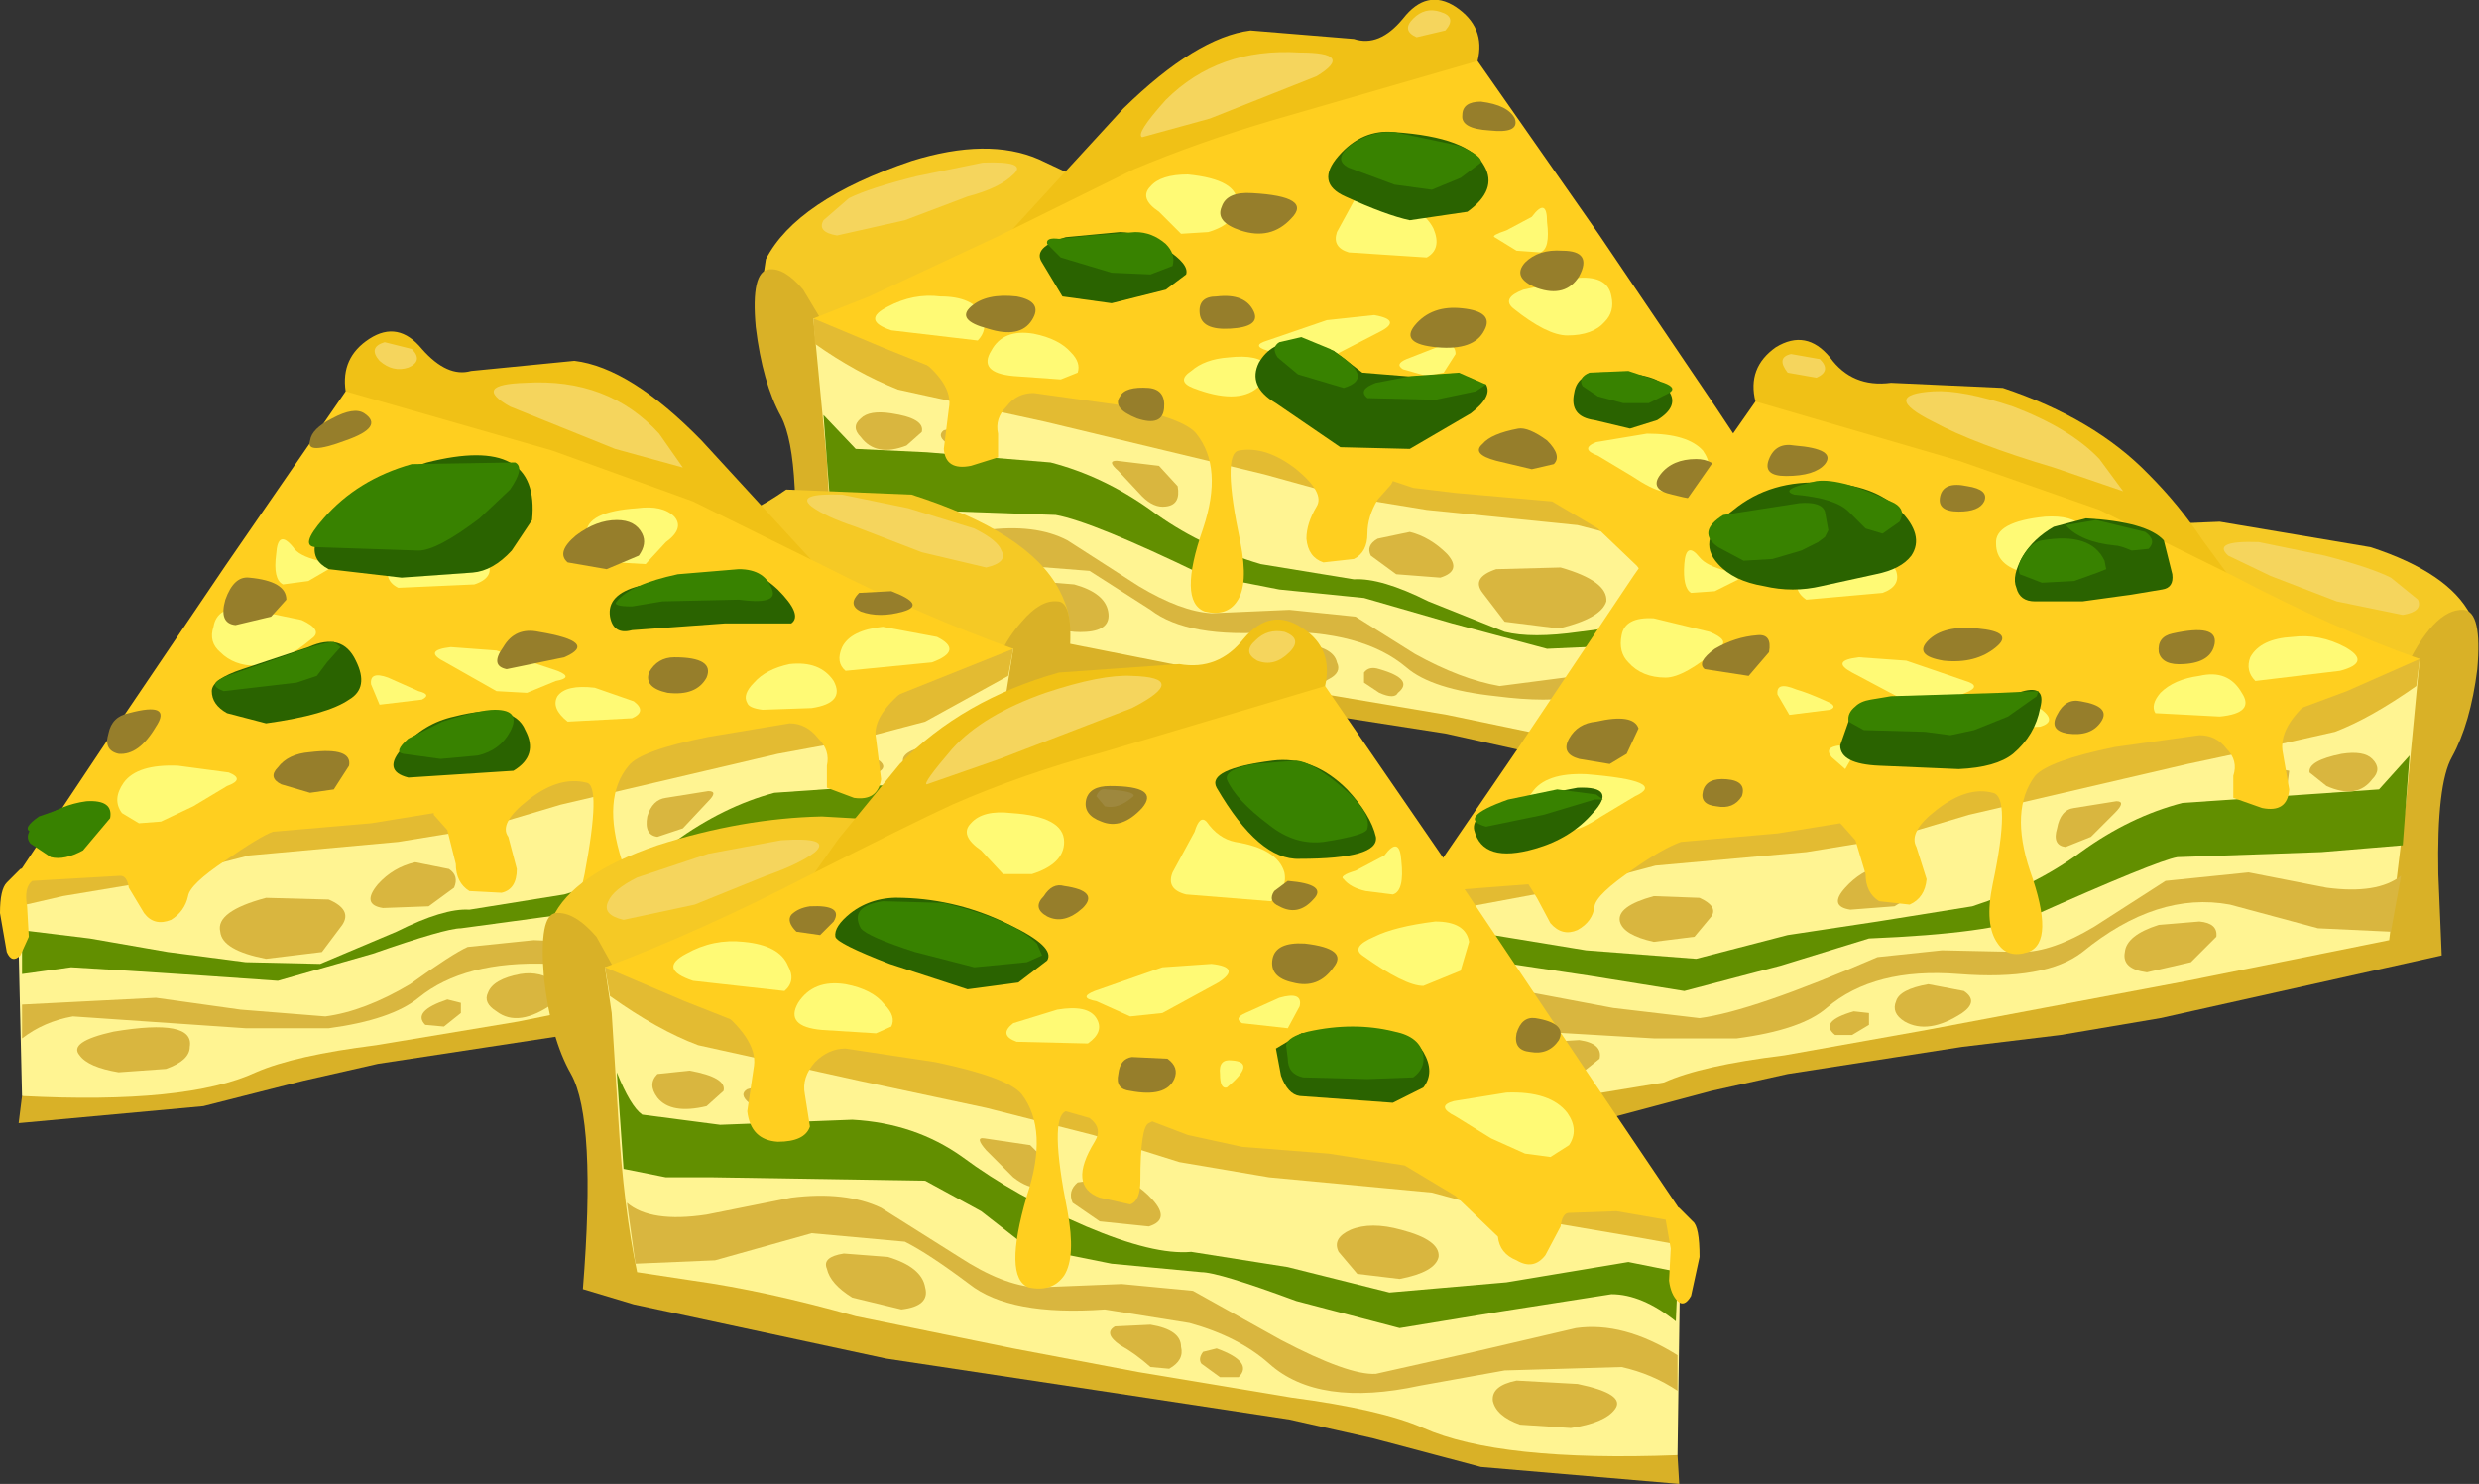 <?xml version="1.0" encoding="UTF-8" standalone="no"?>
<svg xmlns:xlink="http://www.w3.org/1999/xlink" height="43.8px" width="73.15px" xmlns="http://www.w3.org/2000/svg">
  <rect width="100%" height="100%" fill="#333333" stroke="none"/>
  <g transform="matrix(1.0, 0.0, 0.0, 1.0, 0.0, 0.0)">
    <use height="43.8" transform="matrix(1.0, 0.0, 0.0, 1.0, 0.0, 0.0)" width="73.15" xlink:href="#shape0"/>
  </g>
  <defs>
    <g id="shape0" transform="matrix(1.0, 0.0, 0.0, 1.0, 0.0, 0.0)">
      <path d="M35.65 6.55 L24.1 11.45 23.8 10.1 23.6 9.75 Q23.65 8.9 23.0 8.65 22.6 8.5 22.45 8.65 L22.6 7.65 Q23.5 5.9 26.9 4.75 29.15 4.05 30.65 4.7 L32.35 5.5 33.4 5.5 35.65 6.55" fill="#f5c925" fill-rule="evenodd" stroke="none"/>
      <path d="M38.85 5.1 Q33.95 7.85 32.25 7.8 30.75 7.75 30.1 7.3 L29.8 6.85 33.15 3.2 Q35.3 1.1 36.9 0.9 L39.95 1.15 Q40.7 1.4 41.4 0.55 42.1 -0.35 42.95 0.2 43.85 0.8 43.6 1.8 43.45 2.45 38.85 5.1" fill="#f0c116" fill-rule="evenodd" stroke="none"/>
      <path d="M53.25 22.6 L53.3 23.4 47.9 22.9 44.9 22.15 42.65 21.65 37.5 20.85 31.65 20.0 23.35 18.15 Q23.7 13.55 23.05 12.3 22.5 11.3 22.3 9.65 22.15 8.0 22.7 7.95 23.15 7.9 23.7 8.55 L24.45 9.8 Q24.65 10.3 38.95 16.5 L53.25 22.6" fill="#d9b127" fill-rule="evenodd" stroke="none"/>
      <path d="M29.0 4.8 Q30.35 4.75 29.9 5.15 29.5 5.55 28.55 5.8 L26.7 6.5 24.7 6.95 Q24.1 6.85 24.3 6.5 L25.05 5.85 Q25.65 5.55 27.05 5.2 L29.0 4.8" fill="#f5d55d" fill-rule="evenodd" stroke="none"/>
      <path d="M38.35 1.55 Q40.0 1.55 38.85 2.25 L35.7 3.5 33.7 4.05 Q33.5 3.95 34.4 2.95 35.95 1.4 38.35 1.55" fill="#f5d55d" fill-rule="evenodd" stroke="none"/>
      <path d="M42.5 0.35 Q43.0 0.5 42.65 0.9 L41.8 1.1 Q41.35 0.9 41.7 0.55 42.05 0.2 42.5 0.35" fill="#f5d55d" fill-rule="evenodd" stroke="none"/>
      <path d="M53.3 16.05 L53.25 22.6 Q48.35 22.8 46.3 21.85 L42.7 21.1 38.55 20.4 35.1 19.7 30.8 18.85 26.35 17.85 24.9 17.7 Q24.5 15.95 24.4 13.6 L24.0 9.4 24.75 9.5 26.65 9.4 32.15 9.05 41.2 9.5 Q44.3 10.15 49.1 13.2 L53.3 16.05" fill="#fff492" fill-rule="evenodd" stroke="none"/>
      <path d="M44.15 20.55 Q42.25 20.35 41.5 19.7 40.2 18.6 37.6 18.65 35.05 18.85 33.95 18.0 L32.15 16.85 29.6 16.65 27.0 17.3 24.85 17.4 24.55 15.8 Q25.25 16.35 26.75 16.1 L29.05 15.65 Q30.55 15.45 31.5 15.95 L33.6 17.3 Q34.85 18.05 35.75 18.1 L38.05 18.0 40.0 18.2 41.75 19.3 Q43.1 20.05 44.25 20.25 L49.25 19.6 53.25 19.9 53.25 20.9 Q52.55 20.4 51.7 20.25 L46.6 20.55 Q45.7 20.75 44.15 20.55" fill="#d9b63f" fill-rule="evenodd" stroke="none"/>
      <path d="M37.35 9.05 L41.6 9.6 Q44.65 10.4 49.25 13.3 L53.3 16.05 53.3 16.95 52.0 16.7 49.85 16.35 48.3 15.95 46.55 15.5 42.1 15.05 39.65 14.65 37.3 14.0 30.85 12.45 26.5 11.5 Q25.25 11.0 24.05 10.15 L24.0 9.4 24.75 9.5 26.65 9.4 30.15 9.15 Q34.3 8.9 37.35 9.05" fill="#e3bb32" fill-rule="evenodd" stroke="none"/>
      <path d="M42.85 18.4 L40.25 17.65 37.75 17.4 35.45 16.95 Q32.25 15.4 31.15 15.2 L26.9 15.05 24.5 14.9 24.3 12.25 25.25 13.25 27.35 13.35 31.0 13.65 Q32.55 14.05 33.95 15.05 35.35 16.1 37.2 16.65 L39.95 17.1 Q40.75 17.05 42.15 17.75 L44.4 18.65 Q45.2 18.85 46.6 18.65 L48.9 18.35 51.15 17.95 53.3 17.7 53.25 17.9 53.2 19.0 51.7 18.8 50.1 18.9 47.85 19.05 45.65 19.15 42.85 18.4" fill="#628f00" fill-rule="evenodd" stroke="none"/>
      <path d="M26.3 12.2 Q27.3 12.35 27.2 12.75 L26.75 13.15 Q25.85 13.5 25.4 12.9 25.1 12.6 25.4 12.35 25.65 12.1 26.3 12.2" fill="#d9b63f" fill-rule="evenodd" stroke="none"/>
      <path d="M34.2 13.75 L34.75 14.35 Q34.85 14.9 34.4 14.95 34.05 15.0 33.7 14.65 L33.0 13.9 Q32.65 13.6 32.95 13.6 L34.2 13.75" fill="#d9b63f" fill-rule="evenodd" stroke="none"/>
      <path d="M41.6 15.7 Q42.2 15.85 42.7 16.35 43.15 16.85 42.5 17.05 L41.2 16.95 40.45 16.4 Q40.3 16.1 40.65 15.9 L41.6 15.7" fill="#d9b63f" fill-rule="evenodd" stroke="none"/>
      <path d="M46.05 16.75 Q47.45 17.15 47.4 17.75 47.25 18.25 46.0 18.55 L44.4 18.35 43.75 17.5 Q43.4 17.05 44.15 16.8 L46.05 16.75" fill="#d9b63f" fill-rule="evenodd" stroke="none"/>
      <path d="M31.7 17.25 Q32.6 17.5 32.7 18.05 32.8 18.6 32.05 18.65 31.35 18.7 30.75 18.35 L30.0 17.55 Q29.9 17.2 30.5 17.15 L31.7 17.25" fill="#d9b63f" fill-rule="evenodd" stroke="none"/>
      <path d="M28.65 12.5 Q29.4 12.5 29.35 12.8 L29.0 13.15 27.9 13.05 Q27.65 12.85 27.85 12.7 L28.65 12.5" fill="#d9b63f" fill-rule="evenodd" stroke="none"/>
      <path d="M38.45 19.0 Q39.35 19.1 39.45 19.55 39.6 19.85 39.2 20.05 38.5 20.5 37.5 19.85 37.0 19.5 37.45 19.2 L38.45 19.0" fill="#d9b63f" fill-rule="evenodd" stroke="none"/>
      <path d="M40.7 19.75 Q41.75 20.05 41.25 20.45 41.15 20.65 40.7 20.45 L40.25 20.15 40.25 19.85 Q40.4 19.65 40.7 19.75" fill="#d9b63f" fill-rule="evenodd" stroke="none"/>
      <path d="M50.5 20.7 Q51.9 20.95 51.5 21.35 51.25 21.75 50.3 21.85 L48.95 21.8 Q48.3 21.55 48.2 21.15 48.15 20.75 48.8 20.65 L50.5 20.7" fill="#d9b63f" fill-rule="evenodd" stroke="none"/>
      <path d="M37.55 3.55 L43.6 1.8 47.2 6.95 50.65 12.05 53.3 16.05 50.15 15.35 45.3 14.3 42.2 14.05 38.65 13.35 Q35.85 12.0 31.0 11.6 L27.9 11.0 26.15 10.3 24.0 9.4 25.65 8.75 29.5 6.95 33.45 5.0 Q35.35 4.2 37.55 3.55" fill="#ffcf1f" fill-rule="evenodd" stroke="none"/>
      <path d="M35.65 6.85 L34.85 6.9 34.2 6.25 Q33.6 5.85 33.95 5.5 34.25 5.15 35.05 5.15 36.55 5.3 36.5 6.0 36.5 6.6 35.65 6.85" fill="#fffa75" fill-rule="evenodd" stroke="none"/>
      <path d="M27.75 8.75 Q28.7 8.75 29.0 9.3 29.15 9.75 28.85 10.05 L26.3 9.75 Q25.4 9.45 26.2 9.05 26.95 8.65 27.75 8.75" fill="#fffa75" fill-rule="evenodd" stroke="none"/>
      <path d="M30.5 9.85 Q31.25 10.0 31.6 10.4 31.9 10.7 31.8 11.0 L31.3 11.2 29.9 11.1 Q28.85 11.0 29.25 10.35 29.6 9.7 30.5 9.85" fill="#fffa75" fill-rule="evenodd" stroke="none"/>
      <path d="M37.4 10.8 Q37.55 11.1 37.1 11.45 36.5 11.95 35.2 11.45 34.7 11.25 35.15 10.95 35.55 10.6 36.25 10.55 37.15 10.45 37.4 10.8" fill="#fffa75" fill-rule="evenodd" stroke="none"/>
      <path d="M39.15 9.45 L40.55 9.3 Q41.4 9.45 40.7 9.8 L39.15 10.6 38.3 10.7 37.4 10.35 Q36.9 10.2 37.4 10.05 L39.15 9.45" fill="#fffa75" fill-rule="evenodd" stroke="none"/>
      <path d="M41.15 6.0 Q42.0 6.15 42.3 6.75 42.55 7.35 42.1 7.6 L39.8 7.45 Q39.3 7.3 39.45 6.85 L40.05 5.75 Q40.25 5.3 40.35 5.5 L41.15 6.0" fill="#fffa75" fill-rule="evenodd" stroke="none"/>
      <path d="M45.2 6.4 Q45.65 5.8 45.65 6.55 45.75 7.35 45.45 7.45 L44.75 7.4 44.1 7.0 Q44.0 6.95 44.45 6.8 L45.2 6.4" fill="#fffa75" fill-rule="evenodd" stroke="none"/>
      <path d="M46.6 8.2 Q47.45 8.15 47.55 8.75 47.65 9.2 47.35 9.5 47.0 9.9 46.25 9.9 45.65 9.9 44.65 9.1 44.3 8.8 44.95 8.55 L46.6 8.2" fill="#fffa75" fill-rule="evenodd" stroke="none"/>
      <path d="M42.4 10.25 Q42.95 10.05 42.95 10.45 L42.6 11.0 42.1 11.1 41.4 10.9 Q41.15 10.75 41.5 10.6 L42.4 10.25" fill="#fffa75" fill-rule="evenodd" stroke="none"/>
      <path d="M41.1 11.9 Q41.8 11.95 40.95 12.65 L40.75 12.3 Q40.7 11.9 41.1 11.9" fill="#fffa75" fill-rule="evenodd" stroke="none"/>
      <path d="M48.6 12.8 Q49.8 12.8 50.25 13.3 50.6 13.8 50.25 14.2 50.05 14.55 49.75 14.55 L49.05 14.5 Q48.75 14.45 48.15 14.05 L47.15 13.45 Q46.6 13.25 47.1 13.05 L48.6 12.8" fill="#fffa75" fill-rule="evenodd" stroke="none"/>
      <path d="M42.95 14.55 L41.7 14.4 41.1 14.2 41.05 14.3 40.65 14.75 Q40.35 15.25 40.35 15.75 40.35 16.3 39.95 16.5 L39.05 16.6 Q38.6 16.45 38.55 15.9 38.55 15.45 38.85 14.95 39.1 14.55 38.25 13.85 37.35 13.15 36.55 13.3 36.05 13.4 36.6 16.0 36.85 17.25 36.5 17.75 36.2 18.2 35.55 18.05 34.75 17.75 35.5 15.6 36.1 13.8 35.3 12.8 34.95 12.35 33.0 11.95 L30.5 11.6 Q30.0 11.6 29.7 12.0 29.35 12.35 29.45 12.8 L29.45 13.5 28.65 13.75 Q27.9 13.9 27.85 13.25 L28.0 12.05 Q28.15 11.3 26.95 10.45 L27.55 10.35 Q28.25 10.3 28.9 10.8 30.05 11.6 32.6 11.15 L34.4 11.55 37.7 12.2 42.1 13.15 48.4 14.7 49.85 14.95 53.3 15.9 53.65 16.3 Q53.85 16.45 53.85 17.2 L53.65 18.3 Q53.45 18.65 53.25 18.45 L52.95 17.85 53.05 17.0 Q53.15 16.4 52.9 16.25 L51.6 16.0 50.3 16.05 50.05 16.4 49.65 17.2 48.8 17.35 48.3 16.7 47.15 15.6 45.8 14.8 42.95 14.55" fill="#ffcf1f" fill-rule="evenodd" stroke="none"/>
      <path d="M41.15 3.9 Q43.35 4.05 43.8 4.9 44.2 5.6 43.3 6.25 L41.6 6.5 Q40.9 6.35 39.7 5.8 38.8 5.4 39.5 4.6 40.2 3.8 41.15 3.9" fill="#2a6300" fill-rule="evenodd" stroke="none"/>
      <path d="M33.05 6.85 Q33.6 6.85 34.4 7.35 35.1 7.8 35.0 8.1 L34.4 8.55 32.8 8.95 31.35 8.75 30.75 7.75 Q30.45 7.3 31.45 7.0 L33.05 6.85" fill="#2a6300" fill-rule="evenodd" stroke="none"/>
      <path d="M38.2 10.1 L39.35 10.35 40.2 11.0 42.05 11.15 43.85 11.35 Q44.05 11.7 43.4 12.2 L41.6 13.25 39.55 13.2 37.65 11.9 Q36.8 11.4 37.15 10.7 37.5 10.1 38.2 10.1" fill="#2a6300" fill-rule="evenodd" stroke="none"/>
      <path d="M47.45 11.0 Q49.0 11.0 49.25 11.55 49.55 12.0 48.9 12.4 L48.1 12.65 47.05 12.4 Q46.3 12.3 46.45 11.6 46.55 10.95 47.45 11.0" fill="#2a6300" fill-rule="evenodd" stroke="none"/>
      <path d="M41.15 3.9 L43.05 4.3 Q43.75 4.6 43.7 4.8 L43.1 5.25 42.25 5.6 41.15 5.45 39.8 4.95 Q39.3 4.7 39.9 4.25 40.5 3.85 41.15 3.9" fill="#388200" fill-rule="evenodd" stroke="none"/>
      <path d="M30.9 7.2 Q30.85 7.0 31.25 7.05 L32.2 6.95 33.5 6.85 Q34.0 6.85 34.4 7.2 34.7 7.5 34.6 7.85 L33.95 8.1 32.8 8.05 31.3 7.6 30.9 7.2" fill="#388200" fill-rule="evenodd" stroke="none"/>
      <path d="M39.25 10.3 Q40.65 11.15 39.65 11.45 L38.3 11.05 37.7 10.55 Q37.5 10.25 37.75 10.1 L38.4 9.95 39.25 10.3" fill="#388200" fill-rule="evenodd" stroke="none"/>
      <path d="M41.65 11.1 L43.05 11.0 43.85 11.35 43.55 11.55 42.35 11.8 40.35 11.75 Q40.05 11.5 40.6 11.3 L41.65 11.1" fill="#388200" fill-rule="evenodd" stroke="none"/>
      <path d="M46.9 11.0 L48.05 10.95 49.1 11.3 Q49.5 11.45 49.25 11.6 L48.65 11.9 47.9 11.9 47.15 11.7 46.7 11.4 Q46.55 11.15 46.9 11.0" fill="#388200" fill-rule="evenodd" stroke="none"/>
      <path d="M36.95 5.7 Q38.75 5.8 38.1 6.45 37.5 7.1 36.6 6.8 35.85 6.55 36.05 6.1 36.2 5.65 36.95 5.7" fill="#967e2b" fill-rule="evenodd" stroke="none"/>
      <path d="M43.7 3.0 Q44.5 3.1 44.7 3.5 44.85 3.95 43.95 3.85 43.1 3.8 43.15 3.4 43.15 3.0 43.7 3.0" fill="#967e2b" fill-rule="evenodd" stroke="none"/>
      <path d="M46.1 7.4 Q47.0 7.4 46.6 8.15 46.2 8.8 45.35 8.5 44.6 8.2 45.0 7.75 45.4 7.35 46.1 7.4" fill="#967e2b" fill-rule="evenodd" stroke="none"/>
      <path d="M36.3 9.7 Q35.45 9.75 35.4 9.25 35.35 8.75 35.9 8.75 36.75 8.65 37.0 9.2 37.2 9.65 36.3 9.7" fill="#967e2b" fill-rule="evenodd" stroke="none"/>
      <path d="M30.0 8.75 Q30.8 8.9 30.45 9.45 30.1 10.0 29.15 9.7 28.2 9.45 28.65 9.05 29.1 8.65 30.0 8.75" fill="#967e2b" fill-rule="evenodd" stroke="none"/>
      <path d="M44.8 12.65 Q45.1 12.6 45.65 13.0 46.1 13.45 45.85 13.7 L45.2 13.85 44.15 13.6 Q43.4 13.4 43.75 13.1 44.0 12.8 44.8 12.65" fill="#967e2b" fill-rule="evenodd" stroke="none"/>
      <path d="M50.05 13.55 Q50.55 13.55 50.8 13.95 L50.95 14.6 Q50.7 14.95 49.35 14.6 48.65 14.45 49.0 14.0 49.35 13.55 50.05 13.55" fill="#967e2b" fill-rule="evenodd" stroke="none"/>
      <path d="M43.15 9.1 Q44.1 9.2 43.8 9.75 43.5 10.35 42.4 10.25 41.3 10.15 41.75 9.6 42.25 9.0 43.15 9.1" fill="#967e2b" fill-rule="evenodd" stroke="none"/>
      <path d="M52.4 14.95 Q53.05 15.0 52.95 15.3 L52.45 15.6 52.05 15.35 Q51.95 14.95 52.4 14.95" fill="#967e2b" fill-rule="evenodd" stroke="none"/>
      <path d="M33.9 11.45 Q34.4 11.5 34.35 12.05 34.3 12.6 33.55 12.35 32.8 12.05 33.05 11.7 33.2 11.4 33.9 11.45" fill="#967e2b" fill-rule="evenodd" stroke="none"/>
      <path d="M18.2 16.35 L20.45 15.25 21.5 15.25 Q22.05 15.25 23.2 14.45 L26.9 14.6 Q30.35 15.7 31.25 17.4 31.7 18.25 31.5 18.9 31.7 18.1 30.85 18.4 30.4 18.6 30.3 19.1 L30.2 19.55 30.0 19.9 29.75 21.3 18.2 16.35" fill="#f5c925" fill-rule="evenodd" stroke="none"/>
      <path d="M24.65 17.3 L24.05 16.6 23.7 17.05 Q23.1 17.5 21.55 17.55 19.9 17.6 15.05 14.85 10.35 12.2 10.2 11.55 10.05 10.55 10.9 10.0 11.75 9.45 12.45 10.3 13.2 11.15 13.9 10.95 L16.95 10.65 Q18.6 10.85 20.7 13.0 L24.65 17.3" fill="#f0c116" fill-rule="evenodd" stroke="none"/>
      <path d="M29.4 19.6 Q29.65 18.9 30.15 18.35 30.7 17.7 31.2 17.75 31.7 17.75 31.55 19.45 31.35 21.05 30.8 22.05 30.1 23.3 30.5 27.9 L29.05 28.3 22.2 29.75 16.4 30.6 11.15 31.4 8.95 31.9 6.0 32.65 0.55 33.15 0.65 32.35 Q29.05 20.4 29.4 19.6" fill="#d9b127" fill-rule="evenodd" stroke="none"/>
      <path d="M24.85 14.6 L26.8 15.0 28.75 15.6 Q29.45 15.95 29.55 16.25 29.75 16.6 29.1 16.75 L27.2 16.3 25.25 15.55 Q24.35 15.25 23.95 14.95 23.45 14.55 24.85 14.6" fill="#f5d55d" fill-rule="evenodd" stroke="none"/>
      <path d="M15.5 11.3 Q17.95 11.15 19.45 12.8 L20.15 13.8 18.15 13.25 15.05 12.0 Q13.9 11.35 15.5 11.3" fill="#f5d55d" fill-rule="evenodd" stroke="none"/>
      <path d="M11.35 10.1 L12.15 10.3 Q12.5 10.65 12.05 10.85 11.6 11.0 11.2 10.65 10.85 10.25 11.35 10.1" fill="#f5d55d" fill-rule="evenodd" stroke="none"/>
      <path d="M27.2 19.15 Q28.65 19.4 29.9 19.15 L29.7 20.4 Q29.5 21.9 29.45 23.35 29.4 25.7 29.0 27.45 L23.05 28.6 18.75 29.45 15.3 30.15 11.1 30.85 Q8.7 31.15 7.55 31.65 5.5 32.6 0.65 32.35 L0.5 25.85 4.7 22.95 Q9.6 19.95 12.6 19.25 L21.75 18.8 27.2 19.15" fill="#fff492" fill-rule="evenodd" stroke="none"/>
      <path d="M18.1 27.85 Q19.0 27.8 20.2 27.05 L22.3 25.7 Q23.25 25.2 24.8 25.4 L27.15 25.85 28.45 25.95 29.3 25.55 29.0 27.2 26.85 27.1 24.25 26.4 Q22.9 26.1 21.7 26.65 21.05 26.9 19.95 27.75 18.85 28.6 16.2 28.45 13.7 28.35 12.35 29.45 11.55 30.1 9.7 30.35 L7.25 30.35 2.15 30.0 Q1.3 30.15 0.65 30.65 L0.65 29.65 4.6 29.45 7.1 29.8 9.6 30.0 Q10.75 29.85 12.1 29.05 13.35 28.15 13.8 27.95 L15.75 27.75 18.1 27.85" fill="#d9b63f" fill-rule="evenodd" stroke="none"/>
      <path d="M29.9 19.15 L29.75 19.95 27.3 21.3 25.4 21.8 22.95 22.25 16.55 23.75 14.2 24.45 11.75 24.85 7.35 25.25 5.6 25.7 3.95 26.1 1.85 26.45 0.55 26.75 0.5 25.85 Q2.2 24.5 4.55 23.1 9.2 20.15 12.25 19.35 L16.5 18.8 27.2 19.15 Q28.65 19.4 29.9 19.15" fill="#e3bb32" fill-rule="evenodd" stroke="none"/>
      <path d="M16.65 26.4 Q18.5 25.85 19.9 24.85 21.35 23.8 22.85 23.4 L26.45 23.15 28.6 23.05 29.55 22.0 29.4 24.65 26.9 24.85 22.7 24.95 Q22.05 25.05 20.45 25.8 L18.4 26.75 13.6 27.4 Q13.15 27.4 11.0 28.15 L8.2 28.95 6.05 28.8 3.75 28.65 2.1 28.55 0.65 28.75 0.65 27.65 0.6 27.45 2.65 27.7 4.95 28.1 7.25 28.4 9.45 28.45 11.7 27.5 Q13.1 26.8 13.85 26.85 L16.65 26.4" fill="#628f00" fill-rule="evenodd" stroke="none"/>
      <path d="M27.6 21.95 L28.5 22.15 28.45 22.7 Q28.1 23.15 27.15 22.95 L26.65 22.5 Q26.55 22.15 27.6 21.95" fill="#d9b63f" fill-rule="evenodd" stroke="none"/>
      <path d="M19.65 23.55 L20.9 23.35 Q21.2 23.35 20.9 23.65 L20.15 24.45 19.4 24.7 Q19.0 24.65 19.1 24.1 19.25 23.6 19.65 23.55" fill="#d9b63f" fill-rule="evenodd" stroke="none"/>
      <path d="M12.25 25.45 L13.25 25.65 Q13.55 25.85 13.4 26.2 L12.65 26.75 11.3 26.8 Q10.65 26.7 11.15 26.1 11.6 25.6 12.25 25.45" fill="#d9b63f" fill-rule="evenodd" stroke="none"/>
      <path d="M7.85 26.5 L9.7 26.55 Q10.4 26.85 10.1 27.3 L9.5 28.1 7.85 28.3 Q6.55 28.05 6.5 27.5 6.35 26.9 7.85 26.5" fill="#d9b63f" fill-rule="evenodd" stroke="none"/>
      <path d="M22.2 27.0 L23.35 26.9 Q23.95 26.95 23.8 27.3 L23.15 28.1 21.8 28.45 Q21.0 28.35 21.1 27.8 21.25 27.25 22.2 27.0" fill="#d9b63f" fill-rule="evenodd" stroke="none"/>
      <path d="M25.15 22.25 L25.95 22.45 Q26.2 22.65 25.9 22.8 L24.9 22.9 24.5 22.55 Q24.5 22.25 25.15 22.25" fill="#d9b63f" fill-rule="evenodd" stroke="none"/>
      <path d="M15.35 28.75 Q15.95 28.65 16.4 29.0 16.85 29.25 16.35 29.6 15.3 30.35 14.65 29.85 14.25 29.6 14.4 29.3 14.55 28.9 15.35 28.75" fill="#d9b63f" fill-rule="evenodd" stroke="none"/>
      <path d="M13.2 29.5 L13.6 29.6 13.6 29.9 13.1 30.3 12.55 30.25 Q12.15 29.85 13.2 29.5" fill="#d9b63f" fill-rule="evenodd" stroke="none"/>
      <path d="M3.35 30.45 Q5.75 30.05 5.6 30.9 5.6 31.3 4.9 31.55 L3.5 31.65 Q2.6 31.5 2.35 31.15 2.0 30.75 3.35 30.45" fill="#d9b63f" fill-rule="evenodd" stroke="none"/>
      <path d="M27.65 20.05 L25.9 20.75 Q24.5 21.25 22.8 21.35 18.0 21.8 15.2 23.15 L11.65 23.8 8.55 24.05 3.7 25.1 0.5 25.85 3.2 21.8 6.65 16.7 10.2 11.55 16.3 13.3 20.45 14.8 24.3 16.7 Q27.25 18.2 29.9 19.15 L27.65 20.05" fill="#ffcf1f" fill-rule="evenodd" stroke="none"/>
      <path d="M18.8 15.0 Q19.55 14.9 19.9 15.25 20.2 15.6 19.65 16.0 L19.05 16.65 18.2 16.6 Q17.3 16.4 17.3 15.75 17.3 15.1 18.8 15.0" fill="#fffa75" fill-rule="evenodd" stroke="none"/>
      <path d="M26.05 18.5 L27.65 18.8 Q28.45 19.2 27.5 19.55 L24.95 19.8 Q24.65 19.55 24.85 19.1 25.1 18.6 26.05 18.5" fill="#fffa75" fill-rule="evenodd" stroke="none"/>
      <path d="M23.3 19.6 Q24.2 19.5 24.6 20.1 24.95 20.75 23.95 20.9 L22.5 20.95 Q22.1 20.9 22.05 20.75 21.9 20.5 22.25 20.15 22.6 19.75 23.3 19.6" fill="#fffa75" fill-rule="evenodd" stroke="none"/>
      <path d="M17.55 20.3 L18.7 20.7 Q19.1 21.0 18.65 21.2 L16.75 21.3 Q16.25 20.9 16.45 20.55 16.7 20.2 17.55 20.3" fill="#fffa75" fill-rule="evenodd" stroke="none"/>
      <path d="M14.65 19.2 L16.45 19.8 Q16.95 20.0 16.4 20.1 L15.55 20.45 14.65 20.4 13.15 19.55 Q12.45 19.2 13.3 19.1 L14.65 19.2" fill="#fffa75" fill-rule="evenodd" stroke="none"/>
      <path d="M12.7 15.75 L13.5 15.25 Q13.65 15.05 13.8 15.5 L14.4 16.6 Q14.6 17.05 14.0 17.25 L11.75 17.35 Q11.25 17.1 11.55 16.5 11.85 15.95 12.7 15.75" fill="#fffa75" fill-rule="evenodd" stroke="none"/>
      <path d="M8.65 16.15 Q8.8 16.4 9.4 16.55 L9.7 16.8 9.1 17.15 8.35 17.25 Q8.05 17.1 8.15 16.35 8.2 15.6 8.65 16.15" fill="#fffa75" fill-rule="evenodd" stroke="none"/>
      <path d="M7.2 17.95 L8.9 18.3 Q9.55 18.6 9.2 18.85 8.25 19.65 7.55 19.65 6.9 19.65 6.5 19.25 6.15 18.95 6.3 18.5 6.4 17.9 7.2 17.95" fill="#fffa75" fill-rule="evenodd" stroke="none"/>
      <path d="M11.45 20.0 L12.35 20.4 Q12.75 20.5 12.45 20.65 L11.2 20.8 10.95 20.2 Q10.9 19.8 11.45 20.0" fill="#fffa75" fill-rule="evenodd" stroke="none"/>
      <path d="M12.8 21.7 Q13.15 21.7 13.1 22.05 L12.85 22.4 12.5 22.05 Q12.35 21.75 12.8 21.7" fill="#fffa75" fill-rule="evenodd" stroke="none"/>
      <path d="M5.25 22.6 L6.75 22.8 Q7.25 23.0 6.7 23.2 L5.7 23.8 4.75 24.25 4.1 24.3 3.6 24.0 Q3.3 23.6 3.65 23.1 4.05 22.55 5.25 22.6" fill="#fffa75" fill-rule="evenodd" stroke="none"/>
      <path d="M26.9 20.2 Q25.7 21.1 25.85 21.8 L26.0 23.0 Q25.9 23.65 25.2 23.55 L24.4 23.25 24.4 22.6 Q24.5 22.15 24.15 21.8 23.8 21.35 23.3 21.35 L20.9 21.75 Q18.9 22.15 18.55 22.6 17.75 23.55 18.35 25.4 19.05 27.6 18.25 27.8 17.65 28.0 17.35 27.55 16.95 27.0 17.25 25.8 17.75 23.15 17.3 23.1 16.5 22.9 15.6 23.6 14.7 24.3 15.0 24.7 L15.25 25.65 Q15.25 26.25 14.8 26.35 L13.85 26.3 Q13.45 26.05 13.45 25.5 L13.2 24.5 12.8 24.05 12.8 24.0 10.95 24.3 8.05 24.55 Q7.65 24.7 6.65 25.4 5.6 26.1 5.55 26.45 5.45 26.9 5.05 27.15 4.55 27.35 4.25 26.95 L3.8 26.2 Q3.75 25.85 3.55 25.85 L0.95 26.0 Q0.7 26.2 0.8 26.75 L0.85 27.65 0.6 28.2 Q0.35 28.45 0.2 28.1 L0.0 26.95 Q0.0 26.25 0.2 26.05 L0.6 25.65 3.95 24.7 5.4 24.5 11.75 22.95 16.1 21.95 19.5 21.35 21.2 20.9 Q23.8 21.35 24.95 20.55 26.0 19.8 26.9 20.2" fill="#ffcf1f" fill-rule="evenodd" stroke="none"/>
      <path d="M12.6 13.65 Q15.95 12.8 15.7 15.35 L15.1 16.25 Q14.55 16.85 13.95 16.9 L11.85 17.05 9.7 16.8 Q8.7 16.3 10.1 14.85 L11.15 14.1 12.6 13.65" fill="#2a6300" fill-rule="evenodd" stroke="none"/>
      <path d="M9.1 19.1 Q10.1 18.65 10.5 19.5 10.9 20.3 10.3 20.65 9.65 21.1 7.85 21.35 L6.7 21.05 Q6.25 20.8 6.25 20.4 6.25 20.05 7.15 19.75 L9.1 19.1" fill="#2a6300" fill-rule="evenodd" stroke="none"/>
      <path d="M18.65 18.6 Q18.1 18.75 18.0 18.2 17.9 17.55 18.85 17.3 L21.5 16.85 Q22.2 16.7 22.95 17.4 23.7 18.15 23.35 18.4 L21.4 18.4 18.65 18.6" fill="#2a6300" fill-rule="evenodd" stroke="none"/>
      <path d="M13.4 21.15 Q15.15 20.7 15.5 21.55 15.9 22.3 15.15 22.75 L12.05 22.95 Q11.25 22.75 11.9 22.05 12.5 21.35 13.4 21.15" fill="#2a6300" fill-rule="evenodd" stroke="none"/>
      <path d="M2.55 23.65 Q3.35 23.6 3.25 24.15 L2.45 25.1 Q1.9 25.4 1.5 25.3 L0.9 24.9 Q0.65 24.6 1.2 24.2 1.8 23.75 2.55 23.65" fill="#388200" fill-rule="evenodd" stroke="none"/>
      <path d="M9.35 16.15 Q8.8 16.15 9.55 15.3 10.55 14.15 12.15 13.7 L15.2 13.65 Q15.5 13.8 15.05 14.45 L14.15 15.3 Q12.9 16.25 12.35 16.25 L9.35 16.15" fill="#388200" fill-rule="evenodd" stroke="none"/>
      <path d="M18.2 17.75 Q18.6 17.25 20.0 16.95 L21.8 16.8 Q22.6 16.8 22.8 17.45 22.9 17.85 21.8 17.7 L19.55 17.75 18.65 17.9 Q18.05 17.9 18.2 17.75" fill="#388200" fill-rule="evenodd" stroke="none"/>
      <path d="M13.05 21.3 Q14.15 20.95 14.6 20.95 15.4 20.95 15.05 21.6 14.75 22.15 14.1 22.3 L13.0 22.4 11.9 22.25 Q11.6 22.2 12.05 21.8 L13.05 21.3" fill="#388200" fill-rule="evenodd" stroke="none"/>
      <path d="M6.7 19.95 L8.0 19.5 Q9.5 18.95 9.85 18.95 L10.05 19.1 9.65 19.55 9.35 19.95 8.75 20.15 6.6 20.4 Q6.05 20.2 6.7 19.95" fill="#388200" fill-rule="evenodd" stroke="none"/>
      <path d="M2.15 23.75 Q2.85 23.6 2.9 23.75 L2.45 24.2 1.6 24.5 0.9 24.55 Q0.65 24.45 1.15 24.1 L2.15 23.75" fill="#388200" fill-rule="evenodd" stroke="none"/>
      <path d="M18.2 15.35 Q18.75 15.35 18.95 15.75 19.1 16.05 18.85 16.4 L17.9 16.8 16.75 16.6 Q16.4 16.3 17.0 15.8 17.6 15.35 18.2 15.35" fill="#967e2b" fill-rule="evenodd" stroke="none"/>
      <path d="M10.75 12.2 Q11.35 12.6 10.2 13.0 9.0 13.45 9.15 13.0 9.2 12.65 9.8 12.35 10.45 12.0 10.75 12.2" fill="#967e2b" fill-rule="evenodd" stroke="none"/>
      <path d="M7.35 17.05 Q8.45 17.15 8.45 17.7 L8.0 18.2 6.95 18.45 Q6.45 18.4 6.65 17.7 6.9 17.0 7.35 17.05" fill="#967e2b" fill-rule="evenodd" stroke="none"/>
      <path d="M15.9 18.65 Q17.7 18.95 16.65 19.4 L14.95 19.75 Q14.45 19.65 14.85 19.1 15.2 18.5 15.9 18.65" fill="#967e2b" fill-rule="evenodd" stroke="none"/>
      <path d="M9.15 22.2 Q10.4 22.05 10.3 22.6 L9.85 23.3 9.15 23.4 8.3 23.15 Q7.9 22.95 8.2 22.65 8.5 22.25 9.15 22.2" fill="#967e2b" fill-rule="evenodd" stroke="none"/>
      <path d="M3.8 21.05 Q5.1 20.7 4.6 21.45 4.1 22.3 3.5 22.25 3.05 22.15 3.2 21.65 3.3 21.15 3.8 21.05" fill="#967e2b" fill-rule="evenodd" stroke="none"/>
      <path d="M19.9 19.4 Q21.1 19.4 20.85 20.0 20.55 20.55 19.7 20.45 19.0 20.3 19.15 19.85 19.4 19.4 19.9 19.4" fill="#967e2b" fill-rule="evenodd" stroke="none"/>
      <path d="M26.3 17.45 Q27.35 17.85 26.65 18.05 25.95 18.25 25.4 18.05 25.0 17.85 25.35 17.5 L26.3 17.45" fill="#967e2b" fill-rule="evenodd" stroke="none"/>
      <path d="M72.9 18.15 L73.05 19.2 Q73.25 18.35 72.4 18.7 L71.8 19.35 71.75 19.8 71.6 20.15 71.3 21.55 59.75 16.65 62.0 15.5 63.05 15.5 65.5 15.4 69.95 16.15 Q72.25 16.9 72.9 18.15" fill="#f5c925" fill-rule="evenodd" stroke="none"/>
      <path d="M63.1 17.8 Q61.4 17.85 56.55 15.1 51.95 12.5 51.8 11.85 51.55 10.85 52.4 10.25 53.3 9.7 54.0 10.55 54.65 11.45 55.8 11.3 L59.1 11.45 Q61.8 12.35 63.4 14.0 64.3 14.9 65.0 15.95 L66.1 17.45 65.6 16.85 65.3 17.3 Q64.65 17.75 63.1 17.8" fill="#f0c116" fill-rule="evenodd" stroke="none"/>
      <path d="M70.9 19.9 Q71.8 17.95 72.7 18.0 73.25 18.05 73.1 19.75 72.9 21.35 72.35 22.35 71.9 23.15 71.95 25.8 L72.05 28.2 63.75 30.05 60.8 30.55 57.9 30.9 52.75 31.7 50.5 32.2 47.5 33.0 43.85 33.45 42.05 33.45 42.15 32.65 Q70.6 20.7 70.9 19.9" fill="#d9b127" fill-rule="evenodd" stroke="none"/>
      <path d="M66.65 16.0 L68.6 16.4 Q69.95 16.75 70.55 17.05 L71.35 17.7 Q71.5 18.05 70.9 18.15 L68.95 17.75 67.0 17.0 65.75 16.4 Q65.25 15.95 66.65 16.0" fill="#f5d55d" fill-rule="evenodd" stroke="none"/>
      <path d="M57.05 11.55 Q57.9 11.5 59.4 12.0 61.1 12.65 61.95 13.55 L62.65 14.5 60.6 13.8 Q58.25 13.1 57.05 12.45 55.45 11.65 57.05 11.55" fill="#f5d55d" fill-rule="evenodd" stroke="none"/>
      <path d="M52.85 10.45 L53.7 10.6 Q54.05 10.95 53.6 11.15 L52.75 11.0 Q52.4 10.55 52.85 10.45" fill="#f5d55d" fill-rule="evenodd" stroke="none"/>
      <path d="M68.75 19.45 Q70.25 19.65 71.4 19.45 L71.0 23.65 70.5 27.75 64.55 28.95 60.3 29.75 56.85 30.4 52.65 31.15 Q50.2 31.45 49.1 31.95 L44.85 32.65 42.15 32.65 42.05 26.1 46.3 23.2 Q51.15 20.2 54.2 19.55 L63.3 19.1 68.75 19.45" fill="#fff492" fill-rule="evenodd" stroke="none"/>
      <path d="M50.15 30.05 Q51.7 29.85 55.4 28.25 L57.3 28.05 59.65 28.1 Q60.55 28.1 61.8 27.35 L63.9 26.0 66.35 25.75 68.65 26.2 Q70.15 26.4 70.85 25.85 L70.55 27.5 68.4 27.4 65.8 26.7 Q63.65 26.3 61.45 28.1 60.35 28.95 57.8 28.75 55.3 28.55 53.9 29.75 53.15 30.4 51.25 30.65 L48.8 30.65 43.7 30.35 Q42.75 30.45 42.15 30.95 L42.15 29.95 Q43.6 29.05 44.95 29.25 L47.6 29.75 50.15 30.05" fill="#d9b63f" fill-rule="evenodd" stroke="none"/>
      <path d="M68.75 19.45 Q70.25 19.65 71.4 19.45 L71.3 20.25 Q69.95 21.2 68.9 21.6 L66.9 22.05 64.55 22.55 58.1 24.05 55.75 24.75 53.3 25.15 48.85 25.55 47.15 26.0 45.55 26.35 43.4 26.75 42.05 27.0 42.05 26.1 46.1 23.35 Q50.75 20.45 53.75 19.65 L58.05 19.1 68.75 19.45" fill="#e3bb32" fill-rule="evenodd" stroke="none"/>
      <path d="M52.75 27.6 L55.4 27.2 58.2 26.75 Q60.05 26.15 61.4 25.15 62.85 24.1 64.4 23.7 L68.05 23.45 70.2 23.3 71.1 22.3 70.9 24.95 68.5 25.15 64.25 25.3 Q63.65 25.4 59.95 27.05 58.8 27.55 55.15 27.7 L52.55 28.5 49.7 29.25 46.9 28.8 43.9 28.35 Q43.1 28.35 42.2 29.05 L42.15 28.0 42.1 27.7 43.45 27.5 46.8 28.05 50.05 28.3 52.75 27.6" fill="#628f00" fill-rule="evenodd" stroke="none"/>
      <path d="M69.1 22.25 Q69.75 22.15 70.0 22.4 70.3 22.7 70.0 23.0 69.55 23.6 68.65 23.2 L68.15 22.8 Q68.1 22.45 69.1 22.25" fill="#d9b63f" fill-rule="evenodd" stroke="none"/>
      <path d="M61.2 23.85 L62.45 23.65 Q62.75 23.65 62.4 24.0 L61.7 24.7 60.95 25.0 Q60.55 24.95 60.7 24.45 60.8 23.9 61.2 23.85" fill="#d9b63f" fill-rule="evenodd" stroke="none"/>
      <path d="M55.5 25.55 L56.45 25.75 Q56.8 25.95 56.65 26.3 L55.9 26.75 54.6 26.85 Q53.95 26.75 54.45 26.2 54.9 25.7 55.5 25.55" fill="#d9b63f" fill-rule="evenodd" stroke="none"/>
      <path d="M48.8 26.45 L50.15 26.5 Q50.7 26.75 50.5 27.05 L50.0 27.65 48.8 27.8 Q47.9 27.6 47.8 27.2 47.7 26.75 48.8 26.45" fill="#d9b63f" fill-rule="evenodd" stroke="none"/>
      <path d="M63.7 27.3 L64.9 27.2 Q65.45 27.25 65.4 27.65 L64.65 28.4 63.35 28.7 Q62.6 28.6 62.7 28.1 62.75 27.6 63.7 27.3" fill="#d9b63f" fill-rule="evenodd" stroke="none"/>
      <path d="M66.75 22.6 L67.55 22.75 67.5 23.15 Q66.95 23.5 66.4 23.15 66.05 23.05 66.05 22.8 L66.75 22.6" fill="#d9b63f" fill-rule="evenodd" stroke="none"/>
      <path d="M56.9 29.05 L57.95 29.25 Q58.4 29.55 57.9 29.9 56.9 30.55 56.2 30.15 55.8 29.9 55.95 29.55 56.05 29.2 56.9 29.05" fill="#d9b63f" fill-rule="evenodd" stroke="none"/>
      <path d="M54.7 29.85 L55.15 29.9 55.15 30.25 54.65 30.55 54.15 30.55 Q53.65 30.15 54.7 29.85" fill="#d9b63f" fill-rule="evenodd" stroke="none"/>
      <path d="M44.9 30.8 L46.6 30.7 Q47.3 30.8 47.2 31.25 L46.45 31.85 45.05 31.95 Q44.15 31.8 43.85 31.45 43.5 31.05 44.9 30.8" fill="#d9b63f" fill-rule="evenodd" stroke="none"/>
      <path d="M69.25 20.4 L67.5 21.05 64.4 21.7 Q59.55 22.1 56.75 23.45 L53.2 24.1 50.1 24.35 45.2 25.4 42.05 26.1 44.75 22.15 48.2 17.0 51.8 11.85 57.8 13.6 61.95 15.05 65.9 17.0 Q68.85 18.55 71.4 19.45 L69.25 20.4" fill="#ffcf1f" fill-rule="evenodd" stroke="none"/>
      <path d="M60.35 15.25 Q61.15 15.2 61.45 15.55 61.8 15.95 61.2 16.35 L60.55 16.9 Q60.35 17.1 59.75 16.9 58.9 16.7 58.9 16.05 58.85 15.4 60.35 15.25" fill="#fffa75" fill-rule="evenodd" stroke="none"/>
      <path d="M67.65 18.8 Q68.45 18.7 69.2 19.1 70.0 19.55 69.05 19.8 L66.55 20.1 Q66.25 19.8 66.4 19.4 66.7 18.85 67.65 18.8" fill="#fffa75" fill-rule="evenodd" stroke="none"/>
      <path d="M64.9 19.95 Q65.75 19.75 66.15 20.45 66.55 21.05 65.5 21.15 L63.6 21.05 Q63.45 20.8 63.75 20.45 64.15 20.05 64.9 19.95" fill="#fffa75" fill-rule="evenodd" stroke="none"/>
      <path d="M59.15 20.6 Q59.85 20.7 60.25 20.95 60.7 21.3 60.2 21.45 L58.25 21.55 Q57.8 21.2 58.05 20.9 58.25 20.5 59.15 20.6" fill="#fffa75" fill-rule="evenodd" stroke="none"/>
      <path d="M56.25 19.5 L58.0 20.1 Q58.5 20.25 58.0 20.45 L57.1 20.8 56.25 20.7 54.65 19.85 Q54.0 19.5 54.85 19.4 L56.25 19.5" fill="#fffa75" fill-rule="evenodd" stroke="none"/>
      <path d="M54.2 16.05 L55.05 15.55 55.35 15.85 55.95 16.85 Q56.1 17.3 55.55 17.5 L53.3 17.7 Q52.85 17.4 53.1 16.85 53.4 16.25 54.2 16.05" fill="#fffa75" fill-rule="evenodd" stroke="none"/>
      <path d="M50.15 16.45 Q50.35 16.7 50.95 16.85 L51.3 17.1 50.6 17.45 49.9 17.5 Q49.65 17.35 49.7 16.65 49.75 15.95 50.15 16.45" fill="#fffa75" fill-rule="evenodd" stroke="none"/>
      <path d="M48.8 18.25 L50.45 18.65 Q51.05 18.9 50.75 19.1 49.7 20.0 49.15 20.0 48.45 20.0 48.05 19.55 47.75 19.25 47.85 18.75 47.95 18.2 48.8 18.25" fill="#fffa75" fill-rule="evenodd" stroke="none"/>
      <path d="M53.0 20.35 Q53.35 20.45 53.9 20.7 54.25 20.85 54.0 20.95 L52.8 21.1 52.45 20.5 Q52.4 20.1 53.0 20.35" fill="#fffa75" fill-rule="evenodd" stroke="none"/>
      <path d="M54.3 22.0 Q54.65 21.95 54.65 22.35 L54.45 22.7 54.05 22.35 Q53.8 22.05 54.3 22.0" fill="#fffa75" fill-rule="evenodd" stroke="none"/>
      <path d="M46.8 22.85 Q49.25 23.05 48.25 23.5 L47.25 24.1 Q46.65 24.5 46.35 24.5 L45.65 24.6 45.15 24.3 Q44.8 23.85 45.2 23.4 45.6 22.8 46.8 22.85" fill="#fffa75" fill-rule="evenodd" stroke="none"/>
      <path d="M68.45 20.45 Q67.25 21.35 67.35 22.15 L67.55 23.3 Q67.5 24.0 66.75 23.85 L65.9 23.55 65.9 22.9 Q66.05 22.45 65.7 22.1 65.4 21.7 64.9 21.7 L62.4 22.05 Q60.45 22.45 60.05 22.9 59.3 23.9 59.9 25.7 60.65 27.8 59.85 28.1 59.25 28.3 58.95 27.85 58.55 27.3 58.8 26.1 59.35 23.5 58.8 23.4 58.05 23.2 57.15 23.9 56.3 24.55 56.55 25.0 L56.85 25.95 Q56.8 26.5 56.35 26.7 L55.45 26.6 Q55.05 26.35 55.05 25.8 L54.75 24.8 54.35 24.35 54.3 24.3 52.45 24.6 49.6 24.85 Q49.05 25.05 48.2 25.65 47.1 26.4 47.05 26.75 47.0 27.2 46.55 27.45 46.1 27.65 45.75 27.25 L45.35 26.5 45.1 26.1 42.5 26.3 Q42.25 26.5 42.35 27.1 L42.45 27.95 42.15 28.55 41.75 28.4 41.55 27.25 Q41.55 26.55 41.7 26.35 L42.1 25.95 45.55 25.0 47.0 24.8 53.3 23.2 57.7 22.25 61.0 21.65 62.75 21.25 Q65.4 21.7 66.5 20.85 67.55 20.1 68.45 20.45" fill="#ffcf1f" fill-rule="evenodd" stroke="none"/>
      <path d="M53.85 14.25 Q55.3 14.3 56.05 15.05 56.8 15.8 56.4 16.4 56.1 16.8 55.35 16.95 L53.75 17.3 Q52.9 17.5 52.05 17.3 51.15 17.15 50.7 16.65 50.0 15.9 51.15 15.05 52.25 14.15 53.85 14.25" fill="#2a6300" fill-rule="evenodd" stroke="none"/>
      <path d="M62.9 17.55 L61.45 17.75 60.05 17.75 Q59.6 17.75 59.5 17.35 59.35 17.0 59.7 16.4 60.0 15.9 60.6 15.55 L61.55 15.3 Q63.35 15.4 63.85 15.95 L64.1 16.95 Q64.15 17.35 63.8 17.4 L62.9 17.55" fill="#2a6300" fill-rule="evenodd" stroke="none"/>
      <path d="M59.55 20.45 Q60.4 20.15 60.2 20.9 60.05 21.7 59.4 22.25 58.9 22.65 57.8 22.7 L55.45 22.6 Q54.3 22.55 54.3 22.0 L54.65 21.0 Q54.8 20.65 56.85 20.6 L59.55 20.45" fill="#2a6300" fill-rule="evenodd" stroke="none"/>
      <path d="M46.55 23.25 Q47.75 23.2 47.0 24.0 46.35 24.75 45.3 25.05 43.75 25.5 43.5 24.5 43.4 24.05 44.45 23.65 L46.55 23.25" fill="#2a6300" fill-rule="evenodd" stroke="none"/>
      <path d="M60.25 15.95 Q61.7 15.7 62.1 16.55 L62.15 16.8 61.9 16.9 61.2 17.15 60.25 17.2 59.6 16.95 Q59.5 16.7 59.7 16.4 59.95 16.0 60.25 15.95" fill="#388200" fill-rule="evenodd" stroke="none"/>
      <path d="M61.85 15.35 L63.3 15.7 Q63.65 15.95 63.4 16.2 L62.9 16.25 Q62.55 16.1 62.4 16.1 61.4 16.0 60.95 15.5 L61.85 15.35" fill="#388200" fill-rule="evenodd" stroke="none"/>
      <path d="M52.3 16.5 L51.45 16.55 50.7 16.15 Q50.05 15.7 50.85 15.2 L53.1 14.85 Q53.75 14.8 53.85 15.1 L53.95 15.65 53.85 15.85 53.65 16.0 53.15 16.25 52.3 16.5" fill="#388200" fill-rule="evenodd" stroke="none"/>
      <path d="M53.6 14.2 Q54.35 14.1 55.9 14.85 56.25 15.05 56.05 15.4 L55.55 15.75 55.05 15.6 54.55 15.1 Q54.15 14.7 52.95 14.6 52.45 14.45 53.6 14.2" fill="#388200" fill-rule="evenodd" stroke="none"/>
      <path d="M54.75 20.85 Q54.9 20.7 55.2 20.65 L55.8 20.55 59.05 20.45 60.15 20.4 60.1 20.55 59.25 21.15 58.25 21.55 57.55 21.7 56.8 21.6 55.0 21.55 54.55 21.3 Q54.5 21.05 54.75 20.85" fill="#388200" fill-rule="evenodd" stroke="none"/>
      <path d="M44.5 23.6 L45.95 23.3 47.1 23.45 47.3 23.6 47.05 23.6 45.55 24.05 43.85 24.4 Q42.95 24.15 44.5 23.6" fill="#388200" fill-rule="evenodd" stroke="none"/>
      <path d="M52.95 13.15 Q54.2 13.25 53.85 13.7 53.55 14.05 52.7 14.05 52.0 14.05 52.2 13.55 52.4 13.05 52.95 13.15" fill="#967e2b" fill-rule="evenodd" stroke="none"/>
      <path d="M51.85 18.75 Q52.3 18.7 52.2 19.25 L51.6 19.95 50.3 19.75 Q50.05 19.55 50.6 19.15 51.2 18.8 51.85 18.75" fill="#967e2b" fill-rule="evenodd" stroke="none"/>
      <path d="M47.1 21.3 Q48.2 21.05 48.35 21.5 L48.0 22.25 47.5 22.55 46.6 22.4 Q46.05 22.25 46.3 21.8 46.55 21.35 47.1 21.3" fill="#967e2b" fill-rule="evenodd" stroke="none"/>
      <path d="M50.95 23.0 Q51.55 23.05 51.4 23.5 51.15 23.9 50.65 23.8 50.15 23.75 50.25 23.35 50.35 22.95 50.95 23.0" fill="#967e2b" fill-rule="evenodd" stroke="none"/>
      <path d="M58.35 18.55 Q59.45 18.65 58.9 19.1 58.3 19.6 57.35 19.5 56.45 19.35 56.9 18.9 57.35 18.45 58.35 18.55" fill="#967e2b" fill-rule="evenodd" stroke="none"/>
      <path d="M64.1 18.7 Q65.45 18.4 65.35 19.0 65.25 19.55 64.45 19.6 63.8 19.65 63.7 19.25 63.65 18.8 64.1 18.7" fill="#967e2b" fill-rule="evenodd" stroke="none"/>
      <path d="M61.4 20.7 Q62.3 20.85 62.0 21.3 61.7 21.75 61.0 21.65 60.45 21.55 60.7 21.1 60.95 20.6 61.4 20.7" fill="#967e2b" fill-rule="evenodd" stroke="none"/>
      <path d="M58.05 14.35 Q58.7 14.45 58.55 14.8 58.4 15.1 57.8 15.1 57.15 15.1 57.25 14.65 57.35 14.2 58.05 14.35" fill="#967e2b" fill-rule="evenodd" stroke="none"/>
      <path d="M17.7 29.35 L17.5 28.95 Q17.55 28.0 16.8 27.7 16.2 27.5 16.1 27.85 L16.1 28.25 Q15.95 27.75 16.3 27.1 16.9 25.8 19.4 24.95 21.9 24.15 24.25 24.1 L26.9 24.25 28.05 24.25 30.45 25.45 18.0 30.8 17.7 29.35" fill="#f5c925" fill-rule="evenodd" stroke="none"/>
      <path d="M36.7 18.85 Q37.5 17.9 38.45 18.55 39.35 19.15 39.1 20.25 38.95 20.95 33.95 23.85 28.65 26.8 26.85 26.75 25.2 26.75 24.5 26.25 L24.15 25.75 23.55 26.45 24.75 24.75 26.55 22.55 Q28.4 20.65 31.25 19.85 L34.8 19.6 Q35.95 19.8 36.7 18.85" fill="#f0c116" fill-rule="evenodd" stroke="none"/>
      <path d="M38.05 41.9 L32.45 41.05 26.15 40.1 18.7 38.5 17.2 38.05 Q17.6 33.05 16.85 31.7 16.25 30.65 16.05 28.85 15.9 27.0 16.4 26.95 16.95 26.9 17.6 27.65 L18.35 29.0 Q18.6 29.55 34.05 36.3 L49.5 42.95 49.55 43.8 43.7 43.3 40.5 42.45 38.05 41.9" fill="#d9b127" fill-rule="evenodd" stroke="none"/>
      <path d="M23.05 24.8 Q24.55 24.7 24.05 25.15 23.6 25.5 22.6 25.85 L20.5 26.7 18.4 27.15 Q17.75 27.0 17.95 26.6 18.1 26.25 18.8 25.9 L20.9 25.2 23.05 24.8" fill="#f5d55d" fill-rule="evenodd" stroke="none"/>
      <path d="M33.4 19.95 Q35.15 20.0 33.4 20.9 L29.5 22.4 27.35 23.15 Q27.2 23.15 28.1 22.1 29.0 21.1 30.85 20.45 32.5 19.9 33.4 19.95" fill="#f5d55d" fill-rule="evenodd" stroke="none"/>
      <path d="M37.9 18.65 Q38.45 18.85 38.05 19.25 37.6 19.7 37.1 19.5 36.65 19.25 37.05 18.9 37.4 18.55 37.9 18.65" fill="#f5d55d" fill-rule="evenodd" stroke="none"/>
      <path d="M49.6 35.75 L49.5 42.95 Q44.25 43.15 42.0 42.15 40.75 41.6 38.1 41.25 L33.6 40.5 29.9 39.8 25.25 38.85 Q22.6 38.1 20.45 37.8 L18.8 37.55 Q18.4 35.65 18.25 33.1 L18.05 29.9 17.85 28.55 18.7 28.6 20.75 28.55 26.7 28.15 36.55 28.65 Q39.8 29.4 45.05 32.6 L49.6 35.75" fill="#fff492" fill-rule="evenodd" stroke="none"/>
      <path d="M44.4 40.45 L41.9 40.9 Q38.9 41.55 37.45 40.25 36.55 39.45 35.1 39.05 L32.6 38.65 Q29.8 38.85 28.6 37.9 27.4 37.0 26.7 36.65 L23.95 36.4 21.1 37.2 18.75 37.3 18.5 35.5 Q19.2 36.1 20.85 35.85 L23.35 35.35 Q24.95 35.15 26.0 35.65 L28.3 37.1 Q29.6 37.95 30.6 38.0 L33.1 37.9 35.2 38.1 37.8 39.55 Q39.8 40.6 40.6 40.55 L43.5 39.9 46.5 39.2 Q47.9 39.0 49.5 40.0 L49.5 41.05 Q48.75 40.55 47.85 40.35 L44.4 40.45" fill="#d9b63f" fill-rule="evenodd" stroke="none"/>
      <path d="M36.95 28.75 Q40.25 29.6 45.2 32.75 47.75 34.4 49.6 35.75 L49.6 36.75 48.2 36.5 45.85 36.1 44.1 35.7 42.25 35.2 37.45 34.75 34.8 34.3 32.25 33.5 29.1 32.7 25.35 31.9 20.6 30.85 Q19.4 30.4 18.0 29.4 L17.85 28.55 18.7 28.6 20.75 28.55 24.55 28.25 Q29.0 28.05 32.3 28.15 L36.95 28.75" fill="#e3bb32" fill-rule="evenodd" stroke="none"/>
      <path d="M44.35 38.7 L41.3 39.2 38.25 38.4 Q35.95 37.55 35.45 37.55 L32.8 37.3 30.3 36.8 28.95 35.75 27.3 34.85 21.05 34.75 19.65 34.75 18.4 34.5 18.2 31.65 Q18.6 32.65 18.95 32.9 L21.25 33.2 25.15 33.05 Q27.0 33.15 28.4 34.15 29.95 35.3 32.05 36.2 34.05 37.05 35.15 36.95 L38.0 37.4 41.0 38.15 44.45 37.85 48.05 37.25 49.55 37.55 49.5 37.85 49.45 39.0 Q48.45 38.2 47.55 38.2 L44.35 38.7" fill="#628f00" fill-rule="evenodd" stroke="none"/>
      <path d="M20.35 31.6 Q21.45 31.8 21.35 32.2 L20.85 32.65 Q19.8 32.9 19.4 32.4 19.1 32.0 19.4 31.7 L20.35 31.6" fill="#d9b63f" fill-rule="evenodd" stroke="none"/>
      <path d="M30.4 33.8 L31.0 34.4 Q31.15 35.0 30.7 35.05 30.35 35.1 29.9 34.75 L29.1 33.95 Q28.75 33.55 29.05 33.6 L30.4 33.8" fill="#d9b63f" fill-rule="evenodd" stroke="none"/>
      <path d="M32.9 34.75 Q33.5 34.85 34.0 35.4 34.55 36.0 33.9 36.2 L32.45 36.05 31.65 35.5 Q31.5 35.15 31.8 34.9 L32.9 34.75" fill="#d9b63f" fill-rule="evenodd" stroke="none"/>
      <path d="M41.35 36.3 Q42.5 36.6 42.45 37.1 42.35 37.55 41.3 37.75 L40.05 37.6 39.5 36.95 Q39.3 36.55 39.85 36.3 40.45 36.05 41.35 36.3" fill="#d9b63f" fill-rule="evenodd" stroke="none"/>
      <path d="M26.2 37.1 Q27.2 37.4 27.3 38.0 27.45 38.55 26.6 38.65 L25.15 38.3 Q24.5 37.9 24.4 37.45 24.25 37.1 24.9 37.0 L26.2 37.1" fill="#d9b63f" fill-rule="evenodd" stroke="none"/>
      <path d="M22.95 31.9 Q23.7 31.9 23.65 32.2 L23.25 32.6 22.1 32.55 Q21.8 32.3 22.05 32.15 L22.95 31.9" fill="#d9b63f" fill-rule="evenodd" stroke="none"/>
      <path d="M33.95 39.1 Q34.85 39.25 34.85 39.75 34.95 40.15 34.5 40.4 L33.95 40.35 Q33.5 39.95 33.05 39.7 32.55 39.35 32.9 39.15 L33.95 39.1" fill="#d9b63f" fill-rule="evenodd" stroke="none"/>
      <path d="M36.0 40.65 L35.45 40.25 Q35.35 40.1 35.5 39.9 L35.9 39.8 Q37.0 40.2 36.55 40.65 L36.0 40.65" fill="#d9b63f" fill-rule="evenodd" stroke="none"/>
      <path d="M46.55 40.85 Q48.0 41.15 47.65 41.6 47.35 42.0 46.35 42.15 L44.85 42.05 Q44.15 41.8 44.05 41.35 44.0 40.9 44.75 40.75 L46.55 40.85" fill="#d9b63f" fill-rule="evenodd" stroke="none"/>
      <path d="M39.1 20.25 L42.95 25.85 46.7 31.45 49.6 35.75 46.15 35.0 40.9 33.9 37.55 33.6 33.75 32.85 Q30.5 31.35 25.45 30.95 L22.1 30.3 20.2 29.55 17.85 28.55 Q20.65 27.5 23.85 25.85 26.9 24.3 28.1 23.75 30.15 22.85 32.55 22.2 L39.1 20.25" fill="#ffcf1f" fill-rule="evenodd" stroke="none"/>
      <path d="M29.85 24.0 Q31.4 24.1 31.4 24.85 31.4 25.5 30.45 25.8 L29.6 25.8 28.95 25.1 Q28.3 24.65 28.65 24.3 29.0 23.9 29.85 24.0" fill="#fffa75" fill-rule="evenodd" stroke="none"/>
      <path d="M21.95 27.8 Q23.0 27.9 23.25 28.5 23.5 28.95 23.15 29.25 L20.45 28.95 Q19.4 28.6 20.25 28.15 21.05 27.7 21.95 27.8" fill="#fffa75" fill-rule="evenodd" stroke="none"/>
      <path d="M24.95 29.05 Q25.75 29.2 26.1 29.65 26.45 30.0 26.3 30.3 L25.85 30.5 24.25 30.4 Q23.15 30.3 23.55 29.6 24.0 28.9 24.95 29.05" fill="#fffa75" fill-rule="evenodd" stroke="none"/>
      <path d="M31.2 29.8 Q32.1 29.65 32.35 30.05 32.6 30.45 32.1 30.8 L30.0 30.75 Q29.45 30.55 29.9 30.2 L31.2 29.8" fill="#fffa75" fill-rule="evenodd" stroke="none"/>
      <path d="M34.3 28.55 L35.75 28.45 Q36.65 28.55 35.95 29.0 L34.3 29.9 33.35 30.0 32.35 29.55 Q31.8 29.45 32.3 29.25 L34.3 28.55" fill="#fffa75" fill-rule="evenodd" stroke="none"/>
      <path d="M36.45 24.85 Q37.7 25.05 37.9 25.75 38.0 26.25 37.5 26.6 L35.0 26.4 Q34.4 26.25 34.6 25.75 L35.25 24.55 Q35.4 24.05 35.6 24.25 35.95 24.75 36.45 24.85" fill="#fffa75" fill-rule="evenodd" stroke="none"/>
      <path d="M40.85 25.25 Q41.3 24.65 41.35 25.4 41.45 26.3 41.1 26.4 L40.3 26.3 Q39.85 26.2 39.65 25.95 39.5 25.85 40.0 25.7 L40.85 25.25" fill="#fffa75" fill-rule="evenodd" stroke="none"/>
      <path d="M42.35 27.2 Q43.25 27.2 43.35 27.8 L43.1 28.65 42.0 29.1 Q41.45 29.1 40.2 28.2 39.85 27.95 40.55 27.65 41.15 27.35 42.35 27.2" fill="#fffa75" fill-rule="evenodd" stroke="none"/>
      <path d="M37.75 29.45 Q38.45 29.25 38.35 29.7 L38.0 30.35 36.65 30.2 Q36.4 30.05 36.75 29.9 L37.75 29.45" fill="#fffa75" fill-rule="evenodd" stroke="none"/>
      <path d="M36.2 32.1 Q36.0 32.15 36.0 31.7 35.95 31.25 36.35 31.3 37.1 31.35 36.2 32.1" fill="#fffa75" fill-rule="evenodd" stroke="none"/>
      <path d="M44.45 32.25 Q45.75 32.2 46.25 32.85 46.6 33.35 46.3 33.8 L45.75 34.15 45.0 34.05 44.0 33.6 42.95 32.95 Q42.35 32.65 42.9 32.5 L44.45 32.25" fill="#fffa75" fill-rule="evenodd" stroke="none"/>
      <path d="M44.75 37.2 Q44.25 37.0 44.2 36.5 L42.95 35.3 41.45 34.4 39.2 34.05 36.65 33.85 35.05 33.5 34.0 33.1 33.9 33.15 Q33.65 33.25 33.65 34.85 33.65 35.45 33.35 35.55 L32.45 35.35 Q31.5 35.0 32.3 33.7 32.55 33.3 32.15 33.0 L31.45 32.8 Q30.95 33.0 31.5 35.75 31.75 37.1 31.4 37.65 31.05 38.15 30.35 38.0 29.6 37.7 30.3 35.3 30.95 33.35 30.15 32.3 29.75 31.8 27.6 31.35 L24.95 30.95 Q24.45 30.95 24.05 31.35 23.65 31.8 23.75 32.3 L23.9 33.25 Q23.75 33.7 22.95 33.7 22.15 33.65 22.05 32.8 L22.25 31.45 Q22.35 30.65 21.05 29.65 L21.7 29.55 Q22.45 29.55 23.15 30.05 24.4 30.95 27.2 30.45 27.95 30.4 29.1 30.9 L32.7 31.6 37.5 32.6 44.3 34.35 45.85 34.6 49.55 35.65 49.95 36.05 Q50.15 36.2 50.15 37.1 L49.9 38.25 Q49.7 38.6 49.5 38.4 49.3 38.2 49.25 37.8 L49.3 36.85 49.15 36.0 47.7 35.75 46.3 35.8 Q46.1 35.8 46.05 36.2 L45.6 37.05 Q45.25 37.5 44.75 37.2" fill="#ffcf1f" fill-rule="evenodd" stroke="none"/>
      <path d="M26.65 26.5 Q28.3 26.55 29.8 27.3 31.15 27.95 30.9 28.35 L30.05 29.0 28.55 29.2 26.25 28.45 Q24.7 27.85 24.65 27.65 24.6 27.35 25.1 26.95 25.75 26.45 26.65 26.5" fill="#2a6300" fill-rule="evenodd" stroke="none"/>
      <path d="M25.4 27.4 Q25.05 26.75 26.05 26.6 L27.85 26.65 Q29.9 27.15 30.6 27.85 L30.75 28.2 30.3 28.4 28.75 28.55 27.0 28.1 Q25.6 27.65 25.4 27.4" fill="#388200" fill-rule="evenodd" stroke="none"/>
      <path d="M37.55 22.45 Q38.75 22.3 39.75 23.3 40.45 24.05 40.6 24.7 40.7 25.35 38.35 25.35 37.15 25.4 35.9 23.25 35.6 22.7 37.55 22.45" fill="#2a6300" fill-rule="evenodd" stroke="none"/>
      <path d="M37.0 22.55 L38.25 22.45 Q38.8 22.5 39.85 23.45 40.45 24.05 40.35 24.45 40.35 24.65 39.05 24.85 38.2 24.95 37.45 24.35 36.45 23.6 36.2 23.0 36.15 22.7 37.0 22.55" fill="#388200" fill-rule="evenodd" stroke="none"/>
      <path d="M39.6 30.35 Q41.5 30.25 42.0 31.05 42.35 31.65 42.0 32.1 L41.1 32.55 38.35 32.35 Q38.0 32.3 37.8 31.75 L37.65 30.95 38.4 30.5 39.6 30.35" fill="#2a6300" fill-rule="evenodd" stroke="none"/>
      <path d="M38.0 31.25 L37.95 30.85 Q38.0 30.6 38.6 30.45 39.95 30.15 41.15 30.45 41.9 30.6 42.0 31.15 42.05 31.55 41.7 31.8 L40.35 31.85 38.45 31.8 Q38.0 31.7 38.0 31.25" fill="#388200" fill-rule="evenodd" stroke="none"/>
      <path d="M32.75 23.2 Q34.25 23.2 33.7 23.85 33.1 24.5 32.5 24.25 31.95 24.05 32.05 23.6 32.15 23.2 32.75 23.2" fill="#967e2b" fill-rule="evenodd" stroke="none"/>
      <path d="M31.4 26.15 Q32.45 26.3 31.95 26.8 31.4 27.3 30.9 27.05 30.45 26.8 30.8 26.45 31.05 26.05 31.4 26.15" fill="#967e2b" fill-rule="evenodd" stroke="none"/>
      <path d="M38.5 27.85 Q39.8 28.0 39.35 28.55 38.9 29.2 38.15 29.0 37.45 28.85 37.55 28.3 37.65 27.8 38.5 27.85" fill="#967e2b" fill-rule="evenodd" stroke="none"/>
      <path d="M45.3 30.05 Q46.25 30.2 46.0 30.7 45.7 31.15 45.15 31.05 44.65 31.0 44.75 30.5 44.9 30.0 45.3 30.05" fill="#967e2b" fill-rule="evenodd" stroke="none"/>
      <path d="M33.4 31.2 L34.45 31.25 Q34.8 31.5 34.65 31.85 34.4 32.4 33.35 32.2 32.9 32.15 33.0 31.7 33.05 31.25 33.4 31.2" fill="#967e2b" fill-rule="evenodd" stroke="none"/>
      <path d="M23.9 26.75 Q24.9 26.7 24.6 27.2 L24.2 27.6 23.5 27.5 Q23.2 27.2 23.35 27.0 23.55 26.8 23.9 26.75" fill="#967e2b" fill-rule="evenodd" stroke="none"/>
      <path d="M38.0 26.0 Q39.2 26.1 38.75 26.55 38.3 27.05 37.75 26.75 37.4 26.6 37.6 26.3 L38.0 26.0" fill="#967e2b" fill-rule="evenodd" stroke="none"/>
      <path d="M32.65 23.3 Q33.5 23.35 33.45 23.5 33.0 23.9 32.6 23.8 L32.35 23.5 Q32.45 23.25 32.65 23.3" fill="#9e883e" fill-rule="evenodd" stroke="none"/>
    </g>
  </defs>
</svg>
